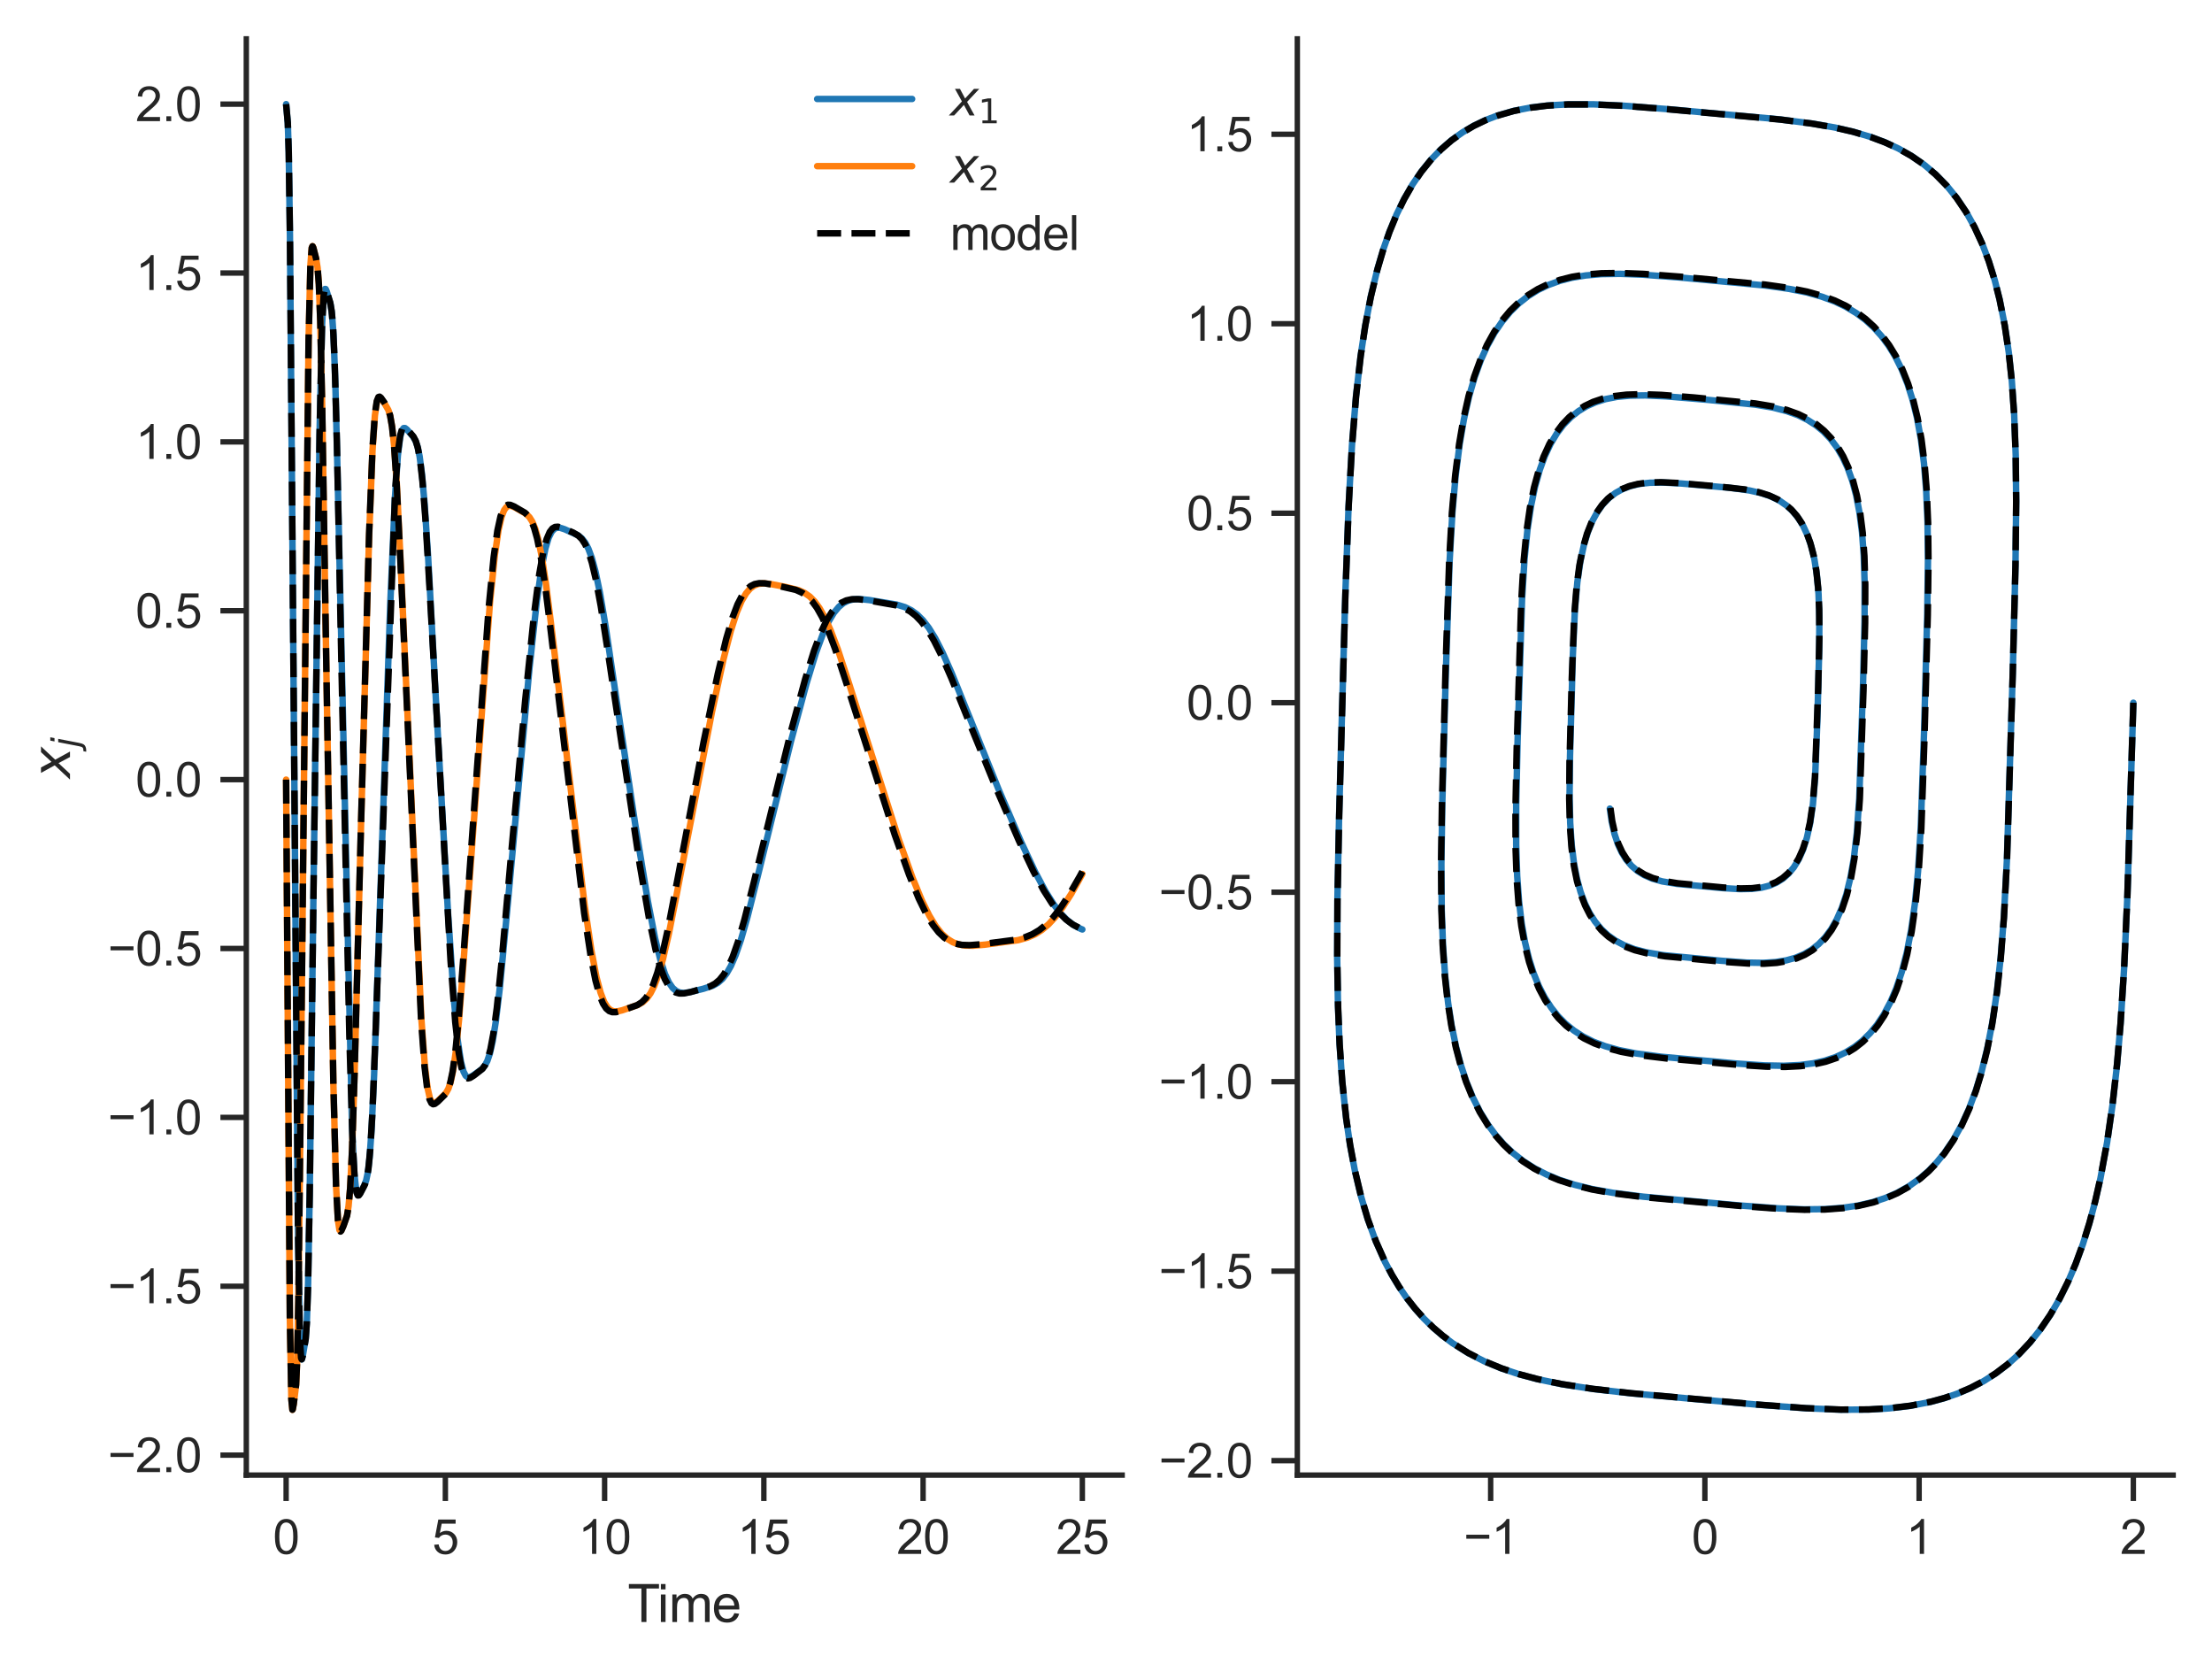 <?xml version="1.0" encoding="utf-8" standalone="no"?>
<!DOCTYPE svg PUBLIC "-//W3C//DTD SVG 1.1//EN"
  "http://www.w3.org/Graphics/SVG/1.1/DTD/svg11.dtd">
<svg xmlns:xlink="http://www.w3.org/1999/xlink" width="409.971pt" height="309.639pt" viewBox="0 0 409.971 309.639" xmlns="http://www.w3.org/2000/svg" version="1.1">
 <defs>
  <style type="text/css">*{stroke-linejoin: round; stroke-linecap: butt}</style>
 </defs>
 <g id="figure_1">
  <g id="patch_1">
   <path d="M 0 309.639 
L 409.971 309.639 
L 409.971 0 
L 0 0 
z
" style="fill: #ffffff"/>
  </g>
  <g id="axes_1">
   <g id="patch_2">
    <path d="M 45.651 273.312 
L 207.979 273.312 
L 207.979 7.2 
L 45.651 7.2 
z
" style="fill: #ffffff"/>
   </g>
   <g id="matplotlib.axis_1">
    <g id="xtick_1">
     <g id="line2d_1">
      <defs>
       <path id="mf1483bc4a9" d="M 0 0 
L 0 4.8 
" style="stroke: #262626"/>
      </defs>
      <g>
       <use xlink:href="#mf1483bc4a9" x="53.03" y="273.312" style="fill: #262626; stroke: #262626"/>
      </g>
     </g>
     <g id="text_1">
      <!-- 0 -->
      <g style="fill: #262626" transform="translate(50.583 287.911) scale(0.088 -0.088)">
       <defs>
        <path id="ArialMT-30" d="M 266 2259 
Q 266 3072 433 3567 
Q 600 4063 929 4331 
Q 1259 4600 1759 4600 
Q 2128 4600 2406 4451 
Q 2684 4303 2865 4023 
Q 3047 3744 3150 3342 
Q 3253 2941 3253 2259 
Q 3253 1453 3087 958 
Q 2922 463 2592 192 
Q 2263 -78 1759 -78 
Q 1097 -78 719 397 
Q 266 969 266 2259 
z
M 844 2259 
Q 844 1131 1108 757 
Q 1372 384 1759 384 
Q 2147 384 2411 759 
Q 2675 1134 2675 2259 
Q 2675 3391 2411 3762 
Q 2147 4134 1753 4134 
Q 1366 4134 1134 3806 
Q 844 3388 844 2259 
z
" transform="scale(0.016)"/>
       </defs>
       <use xlink:href="#ArialMT-30"/>
      </g>
     </g>
    </g>
    <g id="xtick_2">
     <g id="line2d_2">
      <g>
       <use xlink:href="#mf1483bc4a9" x="82.544" y="273.312" style="fill: #262626; stroke: #262626"/>
      </g>
     </g>
     <g id="text_2">
      <!-- 5 -->
      <g style="fill: #262626" transform="translate(80.097 287.911) scale(0.088 -0.088)">
       <defs>
        <path id="ArialMT-35" d="M 266 1200 
L 856 1250 
Q 922 819 1161 601 
Q 1400 384 1738 384 
Q 2144 384 2425 690 
Q 2706 997 2706 1503 
Q 2706 1984 2436 2262 
Q 2166 2541 1728 2541 
Q 1456 2541 1237 2417 
Q 1019 2294 894 2097 
L 366 2166 
L 809 4519 
L 3088 4519 
L 3088 3981 
L 1259 3981 
L 1013 2750 
Q 1425 3038 1878 3038 
Q 2478 3038 2890 2622 
Q 3303 2206 3303 1553 
Q 3303 931 2941 478 
Q 2500 -78 1738 -78 
Q 1113 -78 717 272 
Q 322 622 266 1200 
z
" transform="scale(0.016)"/>
       </defs>
       <use xlink:href="#ArialMT-35"/>
      </g>
     </g>
    </g>
    <g id="xtick_3">
     <g id="line2d_3">
      <g>
       <use xlink:href="#mf1483bc4a9" x="112.058" y="273.312" style="fill: #262626; stroke: #262626"/>
      </g>
     </g>
     <g id="text_3">
      <!-- 10 -->
      <g style="fill: #262626" transform="translate(107.164 287.911) scale(0.088 -0.088)">
       <defs>
        <path id="ArialMT-31" d="M 2384 0 
L 1822 0 
L 1822 3584 
Q 1619 3391 1289 3197 
Q 959 3003 697 2906 
L 697 3450 
Q 1169 3672 1522 3987 
Q 1875 4303 2022 4600 
L 2384 4600 
L 2384 0 
z
" transform="scale(0.016)"/>
       </defs>
       <use xlink:href="#ArialMT-31"/>
       <use xlink:href="#ArialMT-30" x="55.615"/>
      </g>
     </g>
    </g>
    <g id="xtick_4">
     <g id="line2d_4">
      <g>
       <use xlink:href="#mf1483bc4a9" x="141.572" y="273.312" style="fill: #262626; stroke: #262626"/>
      </g>
     </g>
     <g id="text_4">
      <!-- 15 -->
      <g style="fill: #262626" transform="translate(136.678 287.911) scale(0.088 -0.088)">
       <use xlink:href="#ArialMT-31"/>
       <use xlink:href="#ArialMT-35" x="55.615"/>
      </g>
     </g>
    </g>
    <g id="xtick_5">
     <g id="line2d_5">
      <g>
       <use xlink:href="#mf1483bc4a9" x="171.086" y="273.312" style="fill: #262626; stroke: #262626"/>
      </g>
     </g>
     <g id="text_5">
      <!-- 20 -->
      <g style="fill: #262626" transform="translate(166.192 287.911) scale(0.088 -0.088)">
       <defs>
        <path id="ArialMT-32" d="M 3222 541 
L 3222 0 
L 194 0 
Q 188 203 259 391 
Q 375 700 629 1000 
Q 884 1300 1366 1694 
Q 2113 2306 2375 2664 
Q 2638 3022 2638 3341 
Q 2638 3675 2398 3904 
Q 2159 4134 1775 4134 
Q 1369 4134 1125 3890 
Q 881 3647 878 3216 
L 300 3275 
Q 359 3922 746 4261 
Q 1134 4600 1788 4600 
Q 2447 4600 2831 4234 
Q 3216 3869 3216 3328 
Q 3216 3053 3103 2787 
Q 2991 2522 2730 2228 
Q 2469 1934 1863 1422 
Q 1356 997 1212 845 
Q 1069 694 975 541 
L 3222 541 
z
" transform="scale(0.016)"/>
       </defs>
       <use xlink:href="#ArialMT-32"/>
       <use xlink:href="#ArialMT-30" x="55.615"/>
      </g>
     </g>
    </g>
    <g id="xtick_6">
     <g id="line2d_6">
      <g>
       <use xlink:href="#mf1483bc4a9" x="200.6" y="273.312" style="fill: #262626; stroke: #262626"/>
      </g>
     </g>
     <g id="text_6">
      <!-- 25 -->
      <g style="fill: #262626" transform="translate(195.706 287.911) scale(0.088 -0.088)">
       <use xlink:href="#ArialMT-32"/>
       <use xlink:href="#ArialMT-35" x="55.615"/>
      </g>
     </g>
    </g>
    <g id="text_7">
     <!-- Time -->
     <g style="fill: #262626" transform="translate(116.329 300.531) scale(0.096 -0.096)">
      <defs>
       <path id="ArialMT-54" d="M 1659 0 
L 1659 4041 
L 150 4041 
L 150 4581 
L 3781 4581 
L 3781 4041 
L 2266 4041 
L 2266 0 
L 1659 0 
z
" transform="scale(0.016)"/>
       <path id="ArialMT-69" d="M 425 3934 
L 425 4581 
L 988 4581 
L 988 3934 
L 425 3934 
z
M 425 0 
L 425 3319 
L 988 3319 
L 988 0 
L 425 0 
z
" transform="scale(0.016)"/>
       <path id="ArialMT-6d" d="M 422 0 
L 422 3319 
L 925 3319 
L 925 2853 
Q 1081 3097 1340 3245 
Q 1600 3394 1931 3394 
Q 2300 3394 2536 3241 
Q 2772 3088 2869 2813 
Q 3263 3394 3894 3394 
Q 4388 3394 4653 3120 
Q 4919 2847 4919 2278 
L 4919 0 
L 4359 0 
L 4359 2091 
Q 4359 2428 4304 2576 
Q 4250 2725 4106 2815 
Q 3963 2906 3769 2906 
Q 3419 2906 3187 2673 
Q 2956 2441 2956 1928 
L 2956 0 
L 2394 0 
L 2394 2156 
Q 2394 2531 2256 2718 
Q 2119 2906 1806 2906 
Q 1569 2906 1367 2781 
Q 1166 2656 1075 2415 
Q 984 2175 984 1722 
L 984 0 
L 422 0 
z
" transform="scale(0.016)"/>
       <path id="ArialMT-65" d="M 2694 1069 
L 3275 997 
Q 3138 488 2766 206 
Q 2394 -75 1816 -75 
Q 1088 -75 661 373 
Q 234 822 234 1631 
Q 234 2469 665 2931 
Q 1097 3394 1784 3394 
Q 2450 3394 2872 2941 
Q 3294 2488 3294 1666 
Q 3294 1616 3291 1516 
L 816 1516 
Q 847 969 1125 678 
Q 1403 388 1819 388 
Q 2128 388 2347 550 
Q 2566 713 2694 1069 
z
M 847 1978 
L 2700 1978 
Q 2663 2397 2488 2606 
Q 2219 2931 1791 2931 
Q 1403 2931 1139 2672 
Q 875 2413 847 1978 
z
" transform="scale(0.016)"/>
      </defs>
      <use xlink:href="#ArialMT-54"/>
      <use xlink:href="#ArialMT-69" x="57.334"/>
      <use xlink:href="#ArialMT-6d" x="79.551"/>
      <use xlink:href="#ArialMT-65" x="162.852"/>
     </g>
    </g>
   </g>
   <g id="matplotlib.axis_2">
    <g id="ytick_1">
     <g id="line2d_7">
      <defs>
       <path id="mb0508bed86" d="M 0 0 
L -4.8 0 
" style="stroke: #262626"/>
      </defs>
      <g>
       <use xlink:href="#mb0508bed86" x="45.651" y="269.612" style="fill: #262626; stroke: #262626"/>
      </g>
     </g>
     <g id="text_8">
      <!-- −2.0 -->
      <g style="fill: #262626" transform="translate(19.98 272.761) scale(0.088 -0.088)">
       <defs>
        <path id="ArialMT-2212" d="M 3381 1997 
L 356 1997 
L 356 2522 
L 3381 2522 
L 3381 1997 
z
" transform="scale(0.016)"/>
        <path id="ArialMT-2e" d="M 581 0 
L 581 641 
L 1222 641 
L 1222 0 
L 581 0 
z
" transform="scale(0.016)"/>
       </defs>
       <use xlink:href="#ArialMT-2212"/>
       <use xlink:href="#ArialMT-32" x="58.398"/>
       <use xlink:href="#ArialMT-2e" x="114.014"/>
       <use xlink:href="#ArialMT-30" x="141.797"/>
      </g>
     </g>
    </g>
    <g id="ytick_2">
     <g id="line2d_8">
      <g>
       <use xlink:href="#mb0508bed86" x="45.651" y="238.322" style="fill: #262626; stroke: #262626"/>
      </g>
     </g>
     <g id="text_9">
      <!-- −1.5 -->
      <g style="fill: #262626" transform="translate(19.98 241.472) scale(0.088 -0.088)">
       <use xlink:href="#ArialMT-2212"/>
       <use xlink:href="#ArialMT-31" x="58.398"/>
       <use xlink:href="#ArialMT-2e" x="114.014"/>
       <use xlink:href="#ArialMT-35" x="141.797"/>
      </g>
     </g>
    </g>
    <g id="ytick_3">
     <g id="line2d_9">
      <g>
       <use xlink:href="#mb0508bed86" x="45.651" y="207.033" style="fill: #262626; stroke: #262626"/>
      </g>
     </g>
     <g id="text_10">
      <!-- −1.0 -->
      <g style="fill: #262626" transform="translate(19.98 210.182) scale(0.088 -0.088)">
       <use xlink:href="#ArialMT-2212"/>
       <use xlink:href="#ArialMT-31" x="58.398"/>
       <use xlink:href="#ArialMT-2e" x="114.014"/>
       <use xlink:href="#ArialMT-30" x="141.797"/>
      </g>
     </g>
    </g>
    <g id="ytick_4">
     <g id="line2d_10">
      <g>
       <use xlink:href="#mb0508bed86" x="45.651" y="175.743" style="fill: #262626; stroke: #262626"/>
      </g>
     </g>
     <g id="text_11">
      <!-- −0.5 -->
      <g style="fill: #262626" transform="translate(19.98 178.893) scale(0.088 -0.088)">
       <use xlink:href="#ArialMT-2212"/>
       <use xlink:href="#ArialMT-30" x="58.398"/>
       <use xlink:href="#ArialMT-2e" x="114.014"/>
       <use xlink:href="#ArialMT-35" x="141.797"/>
      </g>
     </g>
    </g>
    <g id="ytick_5">
     <g id="line2d_11">
      <g>
       <use xlink:href="#mb0508bed86" x="45.651" y="144.454" style="fill: #262626; stroke: #262626"/>
      </g>
     </g>
     <g id="text_12">
      <!-- 0.0 -->
      <g style="fill: #262626" transform="translate(25.119 147.603) scale(0.088 -0.088)">
       <use xlink:href="#ArialMT-30"/>
       <use xlink:href="#ArialMT-2e" x="55.615"/>
       <use xlink:href="#ArialMT-30" x="83.398"/>
      </g>
     </g>
    </g>
    <g id="ytick_6">
     <g id="line2d_12">
      <g>
       <use xlink:href="#mb0508bed86" x="45.651" y="113.164" style="fill: #262626; stroke: #262626"/>
      </g>
     </g>
     <g id="text_13">
      <!-- 0.5 -->
      <g style="fill: #262626" transform="translate(25.119 116.314) scale(0.088 -0.088)">
       <use xlink:href="#ArialMT-30"/>
       <use xlink:href="#ArialMT-2e" x="55.615"/>
       <use xlink:href="#ArialMT-35" x="83.398"/>
      </g>
     </g>
    </g>
    <g id="ytick_7">
     <g id="line2d_13">
      <g>
       <use xlink:href="#mb0508bed86" x="45.651" y="81.875" style="fill: #262626; stroke: #262626"/>
      </g>
     </g>
     <g id="text_14">
      <!-- 1.0 -->
      <g style="fill: #262626" transform="translate(25.119 85.024) scale(0.088 -0.088)">
       <use xlink:href="#ArialMT-31"/>
       <use xlink:href="#ArialMT-2e" x="55.615"/>
       <use xlink:href="#ArialMT-30" x="83.398"/>
      </g>
     </g>
    </g>
    <g id="ytick_8">
     <g id="line2d_14">
      <g>
       <use xlink:href="#mb0508bed86" x="45.651" y="50.585" style="fill: #262626; stroke: #262626"/>
      </g>
     </g>
     <g id="text_15">
      <!-- 1.5 -->
      <g style="fill: #262626" transform="translate(25.119 53.735) scale(0.088 -0.088)">
       <use xlink:href="#ArialMT-31"/>
       <use xlink:href="#ArialMT-2e" x="55.615"/>
       <use xlink:href="#ArialMT-35" x="83.398"/>
      </g>
     </g>
    </g>
    <g id="ytick_9">
     <g id="line2d_15">
      <g>
       <use xlink:href="#mb0508bed86" x="45.651" y="19.296" style="fill: #262626; stroke: #262626"/>
      </g>
     </g>
     <g id="text_16">
      <!-- 2.0 -->
      <g style="fill: #262626" transform="translate(25.119 22.445) scale(0.088 -0.088)">
       <use xlink:href="#ArialMT-32"/>
       <use xlink:href="#ArialMT-2e" x="55.615"/>
       <use xlink:href="#ArialMT-30" x="83.398"/>
      </g>
     </g>
    </g>
    <g id="text_17">
     <!-- $x_j$ -->
     <g style="fill: #262626" transform="translate(13.004 144.192) rotate(-90) scale(0.096 -0.096)">
      <defs>
       <path id="DejaVuSans-Oblique-78" d="M 3841 3500 
L 2234 1784 
L 3219 0 
L 2559 0 
L 1819 1388 
L 531 0 
L -166 0 
L 1556 1844 
L 641 3500 
L 1300 3500 
L 1972 2234 
L 3144 3500 
L 3841 3500 
z
" transform="scale(0.016)"/>
       <path id="DejaVuSans-Oblique-6a" d="M 928 3500 
L 1503 3500 
L 813 -63 
L 809 -78 
Q 694 -675 544 -897 
Q 403 -1106 132 -1218 
Q -138 -1331 -506 -1331 
L -722 -1331 
L -628 -844 
L -481 -844 
Q -144 -844 -1 -703 
Q 141 -563 238 -63 
L 928 3500 
z
M 1197 4863 
L 1772 4863 
L 1631 4134 
L 1056 4134 
L 1197 4863 
z
" transform="scale(0.016)"/>
      </defs>
      <use xlink:href="#DejaVuSans-Oblique-78" transform="translate(0 0.312)"/>
      <use xlink:href="#DejaVuSans-Oblique-6a" transform="translate(59.18 -16.094) scale(0.7)"/>
     </g>
    </g>
   </g>
   <g id="line2d_16">
    <path d="M 53.03 19.296 
L 53.34 22.731 
L 53.517 28.208 
L 53.738 43.588 
L 54.122 90.526 
L 55.229 227.851 
L 55.568 247.673 
L 55.804 251.634 
L 55.908 251.882 
L 55.952 251.833 
L 56.114 251.231 
L 56.66 248.013 
L 56.867 245.013 
L 57.103 237.826 
L 57.413 220.501 
L 58.107 164.601 
L 59.258 78.704 
L 59.686 60.173 
L 59.996 54.656 
L 60.232 53.543 
L 60.35 53.551 
L 60.365 53.568 
L 60.571 54.037 
L 61.28 56.446 
L 61.545 58.357 
L 61.811 62.121 
L 62.136 70.427 
L 62.593 88.975 
L 65.25 208.886 
L 65.678 217.497 
L 66.017 220.572 
L 66.283 221.37 
L 66.475 221.415 
L 66.696 221.168 
L 67.405 219.857 
L 67.862 218.721 
L 68.172 217.266 
L 68.497 214.537 
L 68.866 209.328 
L 69.338 199.12 
L 70.135 176.103 
L 72.334 111.861 
L 73.19 92.34 
L 73.736 84.426 
L 74.164 81.025 
L 74.518 79.705 
L 74.813 79.319 
L 75.064 79.315 
L 75.404 79.568 
L 76.496 80.818 
L 76.998 81.633 
L 77.381 82.718 
L 77.765 84.527 
L 78.193 87.729 
L 78.695 93.319 
L 79.374 103.68 
L 80.864 131.021 
L 83.049 169.343 
L 84.155 185.566 
L 84.864 192.976 
L 85.425 196.717 
L 85.897 198.527 
L 86.31 199.323 
L 86.679 199.592 
L 87.048 199.589 
L 87.579 199.331 
L 89.247 198.14 
L 89.837 197.477 
L 90.324 196.567 
L 90.797 195.178 
L 91.313 192.902 
L 91.904 189.185 
L 92.627 183.076 
L 93.704 171.808 
L 98.132 123.752 
L 99.49 111.395 
L 100.375 105.179 
L 101.083 101.639 
L 101.689 99.638 
L 102.235 98.538 
L 102.736 97.995 
L 103.223 97.781 
L 103.784 97.787 
L 104.625 98.052 
L 107.075 99.154 
L 107.813 99.729 
L 108.433 100.504 
L 109.038 101.641 
L 109.673 103.349 
L 110.367 105.898 
L 111.193 109.86 
L 112.27 116.234 
L 114.248 129.577 
L 117.702 152.545 
L 120.063 166.907 
L 121.406 173.826 
L 122.409 177.918 
L 123.251 180.481 
L 123.989 182.071 
L 124.668 183.043 
L 125.317 183.608 
L 125.981 183.899 
L 126.734 183.982 
L 127.752 183.853 
L 130.364 183.201 
L 132.121 182.63 
L 133.08 182.081 
L 133.892 181.36 
L 134.674 180.357 
L 135.471 178.962 
L 136.341 176.964 
L 137.33 174.107 
L 138.555 169.84 
L 140.385 162.556 
L 146.613 137.274 
L 149.477 126.643 
L 151.203 121.016 
L 152.502 117.488 
L 153.594 115.125 
L 154.568 113.518 
L 155.469 112.439 
L 156.339 111.727 
L 157.225 111.284 
L 158.199 111.046 
L 159.38 110.999 
L 161.121 111.179 
L 166.168 112.017 
L 167.718 112.489 
L 168.914 113.082 
L 169.991 113.865 
L 171.039 114.906 
L 172.131 116.317 
L 173.312 118.224 
L 174.669 120.863 
L 176.381 124.711 
L 179.156 131.582 
L 185.118 146.364 
L 189.28 156.059 
L 191.907 161.67 
L 193.782 165.181 
L 195.316 167.605 
L 196.659 169.33 
L 197.899 170.576 
L 199.095 171.47 
L 200.305 172.099 
L 200.6 172.215 
L 200.6 172.215 
" clip-path="url(#p7f247a9bf8)" style="fill: none; stroke: #1f77b4; stroke-width: 1.2; stroke-linecap: round"/>
   </g>
   <g id="line2d_17">
    <path d="M 53.03 144.454 
L 53.723 244.298 
L 54.004 259.292 
L 54.196 261.216 
L 54.255 261.132 
L 54.432 260.18 
L 54.875 256.591 
L 55.066 252.329 
L 55.303 240.91 
L 55.657 210.058 
L 57.192 62.939 
L 57.531 49.159 
L 57.782 45.907 
L 57.915 45.613 
L 57.944 45.628 
L 58.077 45.915 
L 58.579 47.891 
L 58.859 49.599 
L 59.096 52.691 
L 59.361 59.568 
L 59.715 75.513 
L 60.483 123.788 
L 61.782 200.538 
L 62.283 219.648 
L 62.638 226.093 
L 62.918 227.902 
L 63.11 228.121 
L 63.272 227.954 
L 63.656 227.095 
L 64.32 225.197 
L 64.6 223.489 
L 64.896 220.151 
L 65.25 213.203 
L 65.722 198.868 
L 66.888 153.781 
L 68.408 99.44 
L 69.043 83.395 
L 69.485 76.987 
L 69.854 74.447 
L 70.15 73.712 
L 70.371 73.635 
L 70.622 73.825 
L 71.242 74.698 
L 71.98 75.97 
L 72.334 77.132 
L 72.688 79.169 
L 73.072 82.815 
L 73.544 89.709 
L 74.208 103.214 
L 78.09 188.686 
L 78.739 197.421 
L 79.241 201.563 
L 79.669 203.475 
L 80.023 204.203 
L 80.333 204.404 
L 80.658 204.342 
L 81.174 203.966 
L 82.635 202.549 
L 83.093 201.744 
L 83.521 200.49 
L 83.964 198.437 
L 84.465 194.942 
L 85.07 188.993 
L 85.926 178.057 
L 90.812 111.594 
L 91.712 102.84 
L 92.391 98.222 
L 92.952 95.771 
L 93.439 94.517 
L 93.881 93.928 
L 94.295 93.718 
L 94.752 93.737 
L 95.446 94.02 
L 97.497 95.2 
L 98.132 95.827 
L 98.678 96.702 
L 99.209 98.002 
L 99.785 100.05 
L 100.434 103.259 
L 101.216 108.342 
L 102.323 117.181 
L 108.33 167.516 
L 109.614 176.16 
L 110.544 181.021 
L 111.311 183.928 
L 111.975 185.637 
L 112.58 186.622 
L 113.141 187.141 
L 113.717 187.378 
L 114.381 187.402 
L 115.34 187.186 
L 118.218 186.199 
L 119.148 185.669 
L 119.886 184.986 
L 120.565 184.045 
L 121.258 182.685 
L 122.011 180.686 
L 122.867 177.731 
L 123.915 173.244 
L 125.42 165.697 
L 131.943 131.97 
L 134.083 122.171 
L 135.456 116.854 
L 136.533 113.514 
L 137.448 111.354 
L 138.275 109.94 
L 139.042 109.043 
L 139.795 108.491 
L 140.577 108.189 
L 141.477 108.085 
L 142.688 108.188 
L 145.566 108.742 
L 147.956 109.332 
L 149.122 109.857 
L 150.082 110.532 
L 150.982 111.439 
L 151.897 112.688 
L 152.871 114.412 
L 153.963 116.825 
L 155.277 120.304 
L 157.092 125.812 
L 166.582 155.546 
L 169.135 162.659 
L 170.862 166.858 
L 172.249 169.676 
L 173.444 171.623 
L 174.536 172.992 
L 175.57 173.939 
L 176.588 174.578 
L 177.651 174.985 
L 178.846 175.2 
L 180.322 175.228 
L 182.639 175.02 
L 188.69 174.197 
L 190.417 173.727 
L 191.819 173.115 
L 193.088 172.317 
L 194.328 171.269 
L 195.597 169.897 
L 196.984 168.057 
L 198.578 165.556 
L 200.6 161.941 
L 200.6 161.941 
" clip-path="url(#p7f247a9bf8)" style="fill: none; stroke: #ff7f0e; stroke-width: 1.2; stroke-linecap: round"/>
   </g>
   <g id="line2d_18">
    <path d="M 53.03 19.296 
L 53.34 22.745 
L 53.517 28.222 
L 53.738 43.591 
L 54.122 90.498 
L 55.229 227.788 
L 55.568 247.631 
L 55.804 251.606 
L 55.908 251.857 
L 55.952 251.81 
L 56.1 251.282 
L 56.646 248.143 
L 56.852 245.316 
L 57.088 238.459 
L 57.398 221.596 
L 58.048 169.623 
L 59.228 80.573 
L 59.671 60.668 
L 59.981 54.831 
L 60.217 53.574 
L 60.335 53.54 
L 60.35 53.554 
L 60.527 53.905 
L 61.191 56.012 
L 61.472 57.631 
L 61.737 60.759 
L 62.032 67.208 
L 62.431 81.56 
L 63.243 121.389 
L 64.748 191.951 
L 65.338 211.296 
L 65.752 218.54 
L 66.076 220.954 
L 66.327 221.508 
L 66.504 221.49 
L 66.755 221.166 
L 67.641 219.456 
L 67.98 218.349 
L 68.29 216.483 
L 68.629 212.896 
L 69.028 206.061 
L 69.589 191.997 
L 73.249 90.627 
L 73.765 83.646 
L 74.179 80.625 
L 74.533 79.451 
L 74.813 79.151 
L 75.064 79.177 
L 75.433 79.479 
L 76.643 80.908 
L 77.071 81.741 
L 77.455 83.037 
L 77.854 85.268 
L 78.296 89.134 
L 78.842 96.057 
L 79.639 109.417 
L 83.506 178.03 
L 84.377 189.404 
L 85.011 195.036 
L 85.528 197.832 
L 85.971 199.143 
L 86.354 199.671 
L 86.709 199.813 
L 87.122 199.72 
L 87.845 199.272 
L 89.439 198.022 
L 89.941 197.285 
L 90.413 196.164 
L 90.9 194.384 
L 91.446 191.457 
L 92.081 186.74 
L 92.922 178.653 
L 94.59 159.889 
L 97.32 129.934 
L 98.973 113.848 
L 99.947 106.361 
L 100.685 102.248 
L 101.32 99.868 
L 101.88 98.567 
L 102.382 97.918 
L 102.869 97.635 
L 103.401 97.591 
L 104.124 97.779 
L 106.234 98.678 
L 107.193 99.252 
L 107.843 99.902 
L 108.448 100.841 
L 109.053 102.217 
L 109.702 104.279 
L 110.44 107.408 
L 111.355 112.346 
L 112.669 120.815 
L 118.558 160.155 
L 120.329 170.392 
L 121.494 175.921 
L 122.409 179.266 
L 123.206 181.387 
L 123.915 182.683 
L 124.579 183.458 
L 125.228 183.887 
L 125.922 184.077 
L 126.763 184.063 
L 128.091 183.785 
L 131.545 182.781 
L 132.534 182.243 
L 133.36 181.538 
L 134.142 180.567 
L 134.939 179.207 
L 135.795 177.283 
L 136.769 174.515 
L 137.965 170.397 
L 139.692 163.556 
L 146.569 135.607 
L 149.226 125.841 
L 150.879 120.543 
L 152.148 117.171 
L 153.225 114.903 
L 154.185 113.372 
L 155.085 112.336 
L 155.956 111.661 
L 156.856 111.244 
L 157.845 111.035 
L 159.055 111.017 
L 160.914 111.241 
L 165.991 112.142 
L 167.467 112.639 
L 168.648 113.27 
L 169.725 114.102 
L 170.788 115.21 
L 171.895 116.698 
L 173.105 118.715 
L 174.522 121.533 
L 176.352 125.709 
L 179.776 134.202 
L 184.705 146.247 
L 188.837 155.764 
L 191.509 161.412 
L 193.413 164.947 
L 194.962 167.379 
L 196.32 169.116 
L 197.575 170.374 
L 198.785 171.279 
L 199.995 171.91 
L 200.6 172.136 
L 200.6 172.136 
" clip-path="url(#p7f247a9bf8)" style="fill: none; stroke-dasharray: 4.44,1.92; stroke-dashoffset: 0; stroke: #000000; stroke-width: 1.2"/>
   </g>
   <g id="line2d_19">
    <path d="M 53.03 144.454 
L 53.723 244.274 
L 54.004 259.271 
L 54.196 261.198 
L 54.255 261.114 
L 54.432 260.163 
L 54.875 256.579 
L 55.066 252.328 
L 55.303 240.933 
L 55.657 210.122 
L 57.192 63.036 
L 57.531 49.211 
L 57.782 45.934 
L 57.915 45.632 
L 57.944 45.645 
L 58.077 45.928 
L 58.579 47.898 
L 58.859 49.595 
L 59.096 52.666 
L 59.361 59.506 
L 59.715 75.398 
L 60.468 122.685 
L 61.782 200.483 
L 62.283 219.665 
L 62.638 226.143 
L 62.918 227.963 
L 63.11 228.186 
L 63.272 228.02 
L 63.656 227.161 
L 64.32 225.259 
L 64.6 223.541 
L 64.896 220.18 
L 65.25 213.185 
L 65.722 198.768 
L 66.903 152.93 
L 68.408 98.973 
L 69.043 82.995 
L 69.485 76.691 
L 69.84 74.295 
L 70.135 73.567 
L 70.356 73.495 
L 70.607 73.69 
L 71.242 74.589 
L 71.95 75.819 
L 72.304 76.982 
L 72.659 79.029 
L 73.042 82.698 
L 73.515 89.648 
L 74.179 103.265 
L 78.031 188.781 
L 78.68 197.603 
L 79.182 201.773 
L 79.61 203.686 
L 79.964 204.406 
L 80.274 204.599 
L 80.599 204.529 
L 81.13 204.132 
L 82.576 202.706 
L 83.034 201.867 
L 83.447 200.614 
L 83.89 198.503 
L 84.392 194.916 
L 84.997 188.832 
L 85.867 177.498 
L 90.561 112.688 
L 91.49 103.273 
L 92.184 98.329 
L 92.76 95.693 
L 93.261 94.351 
L 93.704 93.743 
L 94.117 93.525 
L 94.575 93.542 
L 95.254 93.82 
L 97.291 95 
L 97.925 95.629 
L 98.456 96.481 
L 98.988 97.78 
L 99.549 99.774 
L 100.183 102.903 
L 100.951 107.886 
L 102.028 116.518 
L 108.271 169.191 
L 109.481 177.17 
L 110.367 181.654 
L 111.104 184.344 
L 111.754 185.942 
L 112.344 186.852 
L 112.905 187.333 
L 113.481 187.539 
L 114.159 187.536 
L 115.193 187.276 
L 118.115 186.228 
L 118.971 185.674 
L 119.679 184.945 
L 120.358 183.913 
L 121.066 182.402 
L 121.834 180.202 
L 122.719 176.939 
L 123.826 171.943 
L 125.568 162.898 
L 130.394 137.524 
L 133.036 124.827 
L 134.585 118.381 
L 135.736 114.481 
L 136.696 111.964 
L 137.552 110.311 
L 138.334 109.258 
L 139.087 108.601 
L 139.854 108.222 
L 140.695 108.055 
L 141.758 108.084 
L 143.558 108.393 
L 147.484 109.294 
L 148.635 109.813 
L 149.595 110.487 
L 150.495 111.394 
L 151.41 112.643 
L 152.384 114.368 
L 153.476 116.782 
L 154.79 120.263 
L 156.605 125.773 
L 165.829 154.669 
L 168.486 162.097 
L 170.271 166.471 
L 171.673 169.35 
L 172.884 171.354 
L 173.976 172.754 
L 175.009 173.732 
L 176.027 174.401 
L 177.09 174.835 
L 178.27 175.072 
L 179.717 175.123 
L 181.871 174.951 
L 188.026 174.148 
L 189.871 173.689 
L 191.317 173.103 
L 192.616 172.333 
L 193.87 171.325 
L 195.154 169.998 
L 196.527 168.248 
L 198.106 165.856 
L 200.083 162.426 
L 200.6 161.475 
L 200.6 161.475 
" clip-path="url(#p7f247a9bf8)" style="fill: none; stroke-dasharray: 4.44,1.92; stroke-dashoffset: 0; stroke: #000000; stroke-width: 1.2"/>
   </g>
   <g id="patch_3">
    <path d="M 45.651 273.312 
L 45.651 7.2 
" style="fill: none; stroke: #262626; stroke-linejoin: miter; stroke-linecap: square"/>
   </g>
   <g id="patch_4">
    <path d="M 45.651 273.312 
L 207.979 273.312 
" style="fill: none; stroke: #262626; stroke-linejoin: miter; stroke-linecap: square"/>
   </g>
   <g id="legend_1">
    <g id="line2d_20">
     <path d="M 151.452 18.339 
L 160.252 18.339 
L 169.052 18.339 
" style="fill: none; stroke: #1f77b4; stroke-width: 1.2; stroke-linecap: round"/>
    </g>
    <g id="text_18">
     <!-- $x_1$ -->
     <g style="fill: #262626" transform="translate(176.092 21.419) scale(0.088 -0.088)">
      <defs>
       <path id="DejaVuSans-31" d="M 794 531 
L 1825 531 
L 1825 4091 
L 703 3866 
L 703 4441 
L 1819 4666 
L 2450 4666 
L 2450 531 
L 3481 531 
L 3481 0 
L 794 0 
L 794 531 
z
" transform="scale(0.016)"/>
      </defs>
      <use xlink:href="#DejaVuSans-Oblique-78" transform="translate(0 0.312)"/>
      <use xlink:href="#DejaVuSans-31" transform="translate(59.18 -16.094) scale(0.7)"/>
     </g>
    </g>
    <g id="line2d_21">
     <path d="M 151.452 30.787 
L 160.252 30.787 
L 169.052 30.787 
" style="fill: none; stroke: #ff7f0e; stroke-width: 1.2; stroke-linecap: round"/>
    </g>
    <g id="text_19">
     <!-- $x_2$ -->
     <g style="fill: #262626" transform="translate(176.092 33.867) scale(0.088 -0.088)">
      <defs>
       <path id="DejaVuSans-32" d="M 1228 531 
L 3431 531 
L 3431 0 
L 469 0 
L 469 531 
Q 828 903 1448 1529 
Q 2069 2156 2228 2338 
Q 2531 2678 2651 2914 
Q 2772 3150 2772 3378 
Q 2772 3750 2511 3984 
Q 2250 4219 1831 4219 
Q 1534 4219 1204 4116 
Q 875 4013 500 3803 
L 500 4441 
Q 881 4594 1212 4672 
Q 1544 4750 1819 4750 
Q 2544 4750 2975 4387 
Q 3406 4025 3406 3419 
Q 3406 3131 3298 2873 
Q 3191 2616 2906 2266 
Q 2828 2175 2409 1742 
Q 1991 1309 1228 531 
z
" transform="scale(0.016)"/>
      </defs>
      <use xlink:href="#DejaVuSans-Oblique-78" transform="translate(0 0.312)"/>
      <use xlink:href="#DejaVuSans-32" transform="translate(59.18 -16.094) scale(0.7)"/>
     </g>
    </g>
    <g id="line2d_22">
     <path d="M 151.452 43.235 
L 160.252 43.235 
L 169.052 43.235 
" style="fill: none; stroke-dasharray: 4.44,1.92; stroke-dashoffset: 0; stroke: #000000; stroke-width: 1.2"/>
    </g>
    <g id="text_20">
     <!-- model -->
     <g style="fill: #262626" transform="translate(176.092 46.315) scale(0.088 -0.088)">
      <defs>
       <path id="ArialMT-6f" d="M 213 1659 
Q 213 2581 725 3025 
Q 1153 3394 1769 3394 
Q 2453 3394 2887 2945 
Q 3322 2497 3322 1706 
Q 3322 1066 3130 698 
Q 2938 331 2570 128 
Q 2203 -75 1769 -75 
Q 1072 -75 642 372 
Q 213 819 213 1659 
z
M 791 1659 
Q 791 1022 1069 705 
Q 1347 388 1769 388 
Q 2188 388 2466 706 
Q 2744 1025 2744 1678 
Q 2744 2294 2464 2611 
Q 2184 2928 1769 2928 
Q 1347 2928 1069 2612 
Q 791 2297 791 1659 
z
" transform="scale(0.016)"/>
       <path id="ArialMT-64" d="M 2575 0 
L 2575 419 
Q 2259 -75 1647 -75 
Q 1250 -75 917 144 
Q 584 363 401 755 
Q 219 1147 219 1656 
Q 219 2153 384 2558 
Q 550 2963 881 3178 
Q 1213 3394 1622 3394 
Q 1922 3394 2156 3267 
Q 2391 3141 2538 2938 
L 2538 4581 
L 3097 4581 
L 3097 0 
L 2575 0 
z
M 797 1656 
Q 797 1019 1065 703 
Q 1334 388 1700 388 
Q 2069 388 2326 689 
Q 2584 991 2584 1609 
Q 2584 2291 2321 2609 
Q 2059 2928 1675 2928 
Q 1300 2928 1048 2622 
Q 797 2316 797 1656 
z
" transform="scale(0.016)"/>
       <path id="ArialMT-6c" d="M 409 0 
L 409 4581 
L 972 4581 
L 972 0 
L 409 0 
z
" transform="scale(0.016)"/>
      </defs>
      <use xlink:href="#ArialMT-6d"/>
      <use xlink:href="#ArialMT-6f" x="83.301"/>
      <use xlink:href="#ArialMT-64" x="138.916"/>
      <use xlink:href="#ArialMT-65" x="194.531"/>
      <use xlink:href="#ArialMT-6c" x="250.146"/>
     </g>
    </g>
   </g>
  </g>
  <g id="axes_2">
   <g id="patch_5">
    <path d="M 240.444 273.312 
L 402.771 273.312 
L 402.771 7.2 
L 240.444 7.2 
z
" style="fill: #ffffff"/>
   </g>
   <g id="matplotlib.axis_3">
    <g id="xtick_7">
     <g id="line2d_23">
      <g>
       <use xlink:href="#mf1483bc4a9" x="276.278" y="273.312" style="fill: #262626; stroke: #262626"/>
      </g>
     </g>
     <g id="text_21">
      <!-- −1 -->
      <g style="fill: #262626" transform="translate(271.262 287.911) scale(0.088 -0.088)">
       <use xlink:href="#ArialMT-2212"/>
       <use xlink:href="#ArialMT-31" x="58.398"/>
      </g>
     </g>
    </g>
    <g id="xtick_8">
     <g id="line2d_24">
      <g>
       <use xlink:href="#mf1483bc4a9" x="315.983" y="273.312" style="fill: #262626; stroke: #262626"/>
      </g>
     </g>
     <g id="text_22">
      <!-- 0 -->
      <g style="fill: #262626" transform="translate(313.536 287.911) scale(0.088 -0.088)">
       <use xlink:href="#ArialMT-30"/>
      </g>
     </g>
    </g>
    <g id="xtick_9">
     <g id="line2d_25">
      <g>
       <use xlink:href="#mf1483bc4a9" x="355.688" y="273.312" style="fill: #262626; stroke: #262626"/>
      </g>
     </g>
     <g id="text_23">
      <!-- 1 -->
      <g style="fill: #262626" transform="translate(353.241 287.911) scale(0.088 -0.088)">
       <use xlink:href="#ArialMT-31"/>
      </g>
     </g>
    </g>
    <g id="xtick_10">
     <g id="line2d_26">
      <g>
       <use xlink:href="#mf1483bc4a9" x="395.393" y="273.312" style="fill: #262626; stroke: #262626"/>
      </g>
     </g>
     <g id="text_24">
      <!-- 2 -->
      <g style="fill: #262626" transform="translate(392.946 287.911) scale(0.088 -0.088)">
       <use xlink:href="#ArialMT-32"/>
      </g>
     </g>
    </g>
   </g>
   <g id="matplotlib.axis_4">
    <g id="ytick_10">
     <g id="line2d_27">
      <g>
       <use xlink:href="#mb0508bed86" x="240.444" y="270.637" style="fill: #262626; stroke: #262626"/>
      </g>
     </g>
     <g id="text_25">
      <!-- −2.0 -->
      <g style="fill: #262626" transform="translate(214.772 273.786) scale(0.088 -0.088)">
       <use xlink:href="#ArialMT-2212"/>
       <use xlink:href="#ArialMT-32" x="58.398"/>
       <use xlink:href="#ArialMT-2e" x="114.014"/>
       <use xlink:href="#ArialMT-30" x="141.797"/>
      </g>
     </g>
    </g>
    <g id="ytick_11">
     <g id="line2d_28">
      <g>
       <use xlink:href="#mb0508bed86" x="240.444" y="235.528" style="fill: #262626; stroke: #262626"/>
      </g>
     </g>
     <g id="text_26">
      <!-- −1.5 -->
      <g style="fill: #262626" transform="translate(214.772 238.677) scale(0.088 -0.088)">
       <use xlink:href="#ArialMT-2212"/>
       <use xlink:href="#ArialMT-31" x="58.398"/>
       <use xlink:href="#ArialMT-2e" x="114.014"/>
       <use xlink:href="#ArialMT-35" x="141.797"/>
      </g>
     </g>
    </g>
    <g id="ytick_12">
     <g id="line2d_29">
      <g>
       <use xlink:href="#mb0508bed86" x="240.444" y="200.419" style="fill: #262626; stroke: #262626"/>
      </g>
     </g>
     <g id="text_27">
      <!-- −1.0 -->
      <g style="fill: #262626" transform="translate(214.772 203.569) scale(0.088 -0.088)">
       <use xlink:href="#ArialMT-2212"/>
       <use xlink:href="#ArialMT-31" x="58.398"/>
       <use xlink:href="#ArialMT-2e" x="114.014"/>
       <use xlink:href="#ArialMT-30" x="141.797"/>
      </g>
     </g>
    </g>
    <g id="ytick_13">
     <g id="line2d_30">
      <g>
       <use xlink:href="#mb0508bed86" x="240.444" y="165.31" style="fill: #262626; stroke: #262626"/>
      </g>
     </g>
     <g id="text_28">
      <!-- −0.5 -->
      <g style="fill: #262626" transform="translate(214.772 168.46) scale(0.088 -0.088)">
       <use xlink:href="#ArialMT-2212"/>
       <use xlink:href="#ArialMT-30" x="58.398"/>
       <use xlink:href="#ArialMT-2e" x="114.014"/>
       <use xlink:href="#ArialMT-35" x="141.797"/>
      </g>
     </g>
    </g>
    <g id="ytick_14">
     <g id="line2d_31">
      <g>
       <use xlink:href="#mb0508bed86" x="240.444" y="130.202" style="fill: #262626; stroke: #262626"/>
      </g>
     </g>
     <g id="text_29">
      <!-- 0.0 -->
      <g style="fill: #262626" transform="translate(219.912 133.351) scale(0.088 -0.088)">
       <use xlink:href="#ArialMT-30"/>
       <use xlink:href="#ArialMT-2e" x="55.615"/>
       <use xlink:href="#ArialMT-30" x="83.398"/>
      </g>
     </g>
    </g>
    <g id="ytick_15">
     <g id="line2d_32">
      <g>
       <use xlink:href="#mb0508bed86" x="240.444" y="95.093" style="fill: #262626; stroke: #262626"/>
      </g>
     </g>
     <g id="text_30">
      <!-- 0.5 -->
      <g style="fill: #262626" transform="translate(219.912 98.242) scale(0.088 -0.088)">
       <use xlink:href="#ArialMT-30"/>
       <use xlink:href="#ArialMT-2e" x="55.615"/>
       <use xlink:href="#ArialMT-35" x="83.398"/>
      </g>
     </g>
    </g>
    <g id="ytick_16">
     <g id="line2d_33">
      <g>
       <use xlink:href="#mb0508bed86" x="240.444" y="59.984" style="fill: #262626; stroke: #262626"/>
      </g>
     </g>
     <g id="text_31">
      <!-- 1.0 -->
      <g style="fill: #262626" transform="translate(219.912 63.133) scale(0.088 -0.088)">
       <use xlink:href="#ArialMT-31"/>
       <use xlink:href="#ArialMT-2e" x="55.615"/>
       <use xlink:href="#ArialMT-30" x="83.398"/>
      </g>
     </g>
    </g>
    <g id="ytick_17">
     <g id="line2d_34">
      <g>
       <use xlink:href="#mb0508bed86" x="240.444" y="24.875" style="fill: #262626; stroke: #262626"/>
      </g>
     </g>
     <g id="text_32">
      <!-- 1.5 -->
      <g style="fill: #262626" transform="translate(219.912 28.025) scale(0.088 -0.088)">
       <use xlink:href="#ArialMT-31"/>
       <use xlink:href="#ArialMT-2e" x="55.615"/>
       <use xlink:href="#ArialMT-35" x="83.398"/>
      </g>
     </g>
    </g>
   </g>
   <g id="line2d_35">
    <path d="M 395.393 130.202 
L 394.294 165.99 
L 393.692 179.294 
L 393.028 189.664 
L 392.376 197.228 
L 391.557 204.561 
L 390.54 211.612 
L 389.297 218.327 
L 388.33 222.588 
L 387.246 226.658 
L 386.041 230.522 
L 384.711 234.165 
L 383.257 237.575 
L 381.679 240.743 
L 379.98 243.661 
L 378.164 246.327 
L 376.238 248.738 
L 374.207 250.899 
L 372.082 252.813 
L 369.87 254.489 
L 367.582 255.939 
L 365.226 257.173 
L 362.813 258.208 
L 360.353 259.058 
L 357.853 259.739 
L 354.048 260.483 
L 350.199 260.941 
L 346.327 261.168 
L 341.156 261.196 
L 334.718 260.931 
L 325.81 260.269 
L 302.403 258.17 
L 295.263 257.361 
L 289.437 256.468 
L 284.883 255.523 
L 281.549 254.633 
L 278.298 253.552 
L 275.147 252.25 
L 272.113 250.698 
L 269.214 248.868 
L 267.364 247.483 
L 265.588 245.961 
L 263.889 244.296 
L 262.272 242.486 
L 260.741 240.532 
L 259.299 238.432 
L 257.949 236.189 
L 256.692 233.806 
L 254.985 229.98 
L 253.489 225.873 
L 252.202 221.509 
L 251.114 216.918 
L 250.213 212.133 
L 249.487 207.186 
L 248.76 200.392 
L 248.272 193.435 
L 247.98 186.376 
L 247.83 177.485 
L 247.873 166.81 
L 248.191 150.947 
L 249.346 110.049 
L 249.951 93.674 
L 250.572 82.545 
L 251.33 73.322 
L 252.181 65.941 
L 253.037 60.287 
L 254.071 54.901 
L 255.302 49.824 
L 256.361 46.244 
L 257.541 42.875 
L 258.842 39.732 
L 260.265 36.824 
L 261.807 34.16 
L 263.463 31.743 
L 265.227 29.574 
L 267.091 27.651 
L 269.046 25.966 
L 271.083 24.511 
L 273.191 23.274 
L 275.361 22.241 
L 277.581 21.395 
L 280.606 20.531 
L 283.683 19.93 
L 286.795 19.549 
L 290.709 19.325 
L 295.414 19.33 
L 300.875 19.584 
L 309.344 20.242 
L 329.428 22.077 
L 335.876 22.891 
L 340.077 23.625 
L 343.497 24.413 
L 346.826 25.409 
L 349.41 26.385 
L 351.908 27.546 
L 354.309 28.911 
L 356.6 30.5 
L 358.767 32.325 
L 360.799 34.397 
L 362.684 36.722 
L 364.415 39.298 
L 365.985 42.122 
L 367.391 45.181 
L 368.632 48.462 
L 369.712 51.945 
L 370.636 55.61 
L 371.584 60.409 
L 372.321 65.409 
L 372.869 70.563 
L 373.313 76.892 
L 373.594 84.397 
L 373.682 93.034 
L 373.547 104.874 
L 373.035 124.952 
L 371.955 159.422 
L 371.386 170.066 
L 370.79 177.548 
L 370.091 183.849 
L 369.33 189.019 
L 368.395 193.93 
L 367.269 198.539 
L 366.175 202.118 
L 364.935 205.436 
L 363.547 208.477 
L 362.015 211.226 
L 360.344 213.677 
L 358.914 215.422 
L 357.407 216.978 
L 355.828 218.349 
L 353.767 219.813 
L 351.621 221.016 
L 349.405 221.98 
L 347.133 222.727 
L 344.352 223.372 
L 341.53 223.786 
L 338.21 224.032 
L 334.404 224.076 
L 329.664 223.894 
L 322.642 223.372 
L 304.567 221.726 
L 298.921 221.007 
L 295.107 220.321 
L 291.807 219.511 
L 289.008 218.603 
L 286.689 217.644 
L 284.459 216.496 
L 282.331 215.138 
L 280.319 213.553 
L 278.741 212.05 
L 277.259 210.377 
L 275.879 208.531 
L 274.365 206.092 
L 273.01 203.417 
L 271.815 200.517 
L 270.78 197.412 
L 269.899 194.122 
L 269.057 190.084 
L 268.399 185.868 
L 267.846 180.882 
L 267.442 175.123 
L 267.207 168.617 
L 267.145 160.102 
L 267.31 149.026 
L 267.963 124.923 
L 268.657 104.234 
L 269.192 94.893 
L 269.786 88.155 
L 270.532 82.262 
L 271.319 77.696 
L 272.287 73.412 
L 273.312 69.876 
L 274.499 66.626 
L 275.673 64.034 
L 276.97 61.69 
L 278.384 59.6 
L 279.91 57.765 
L 281.537 56.181 
L 283.253 54.84 
L 285.047 53.727 
L 286.905 52.826 
L 289.093 52.031 
L 291.332 51.458 
L 293.893 51.036 
L 296.767 50.792 
L 300.229 50.734 
L 304.542 50.898 
L 311.345 51.417 
L 327.171 52.897 
L 331.616 53.527 
L 334.924 54.201 
L 337.639 54.962 
L 340.022 55.846 
L 342.081 56.827 
L 344.044 58.008 
L 345.697 59.24 
L 347.253 60.655 
L 348.703 62.259 
L 350.04 64.054 
L 351.257 66.038 
L 352.48 68.488 
L 353.545 71.155 
L 354.455 74.02 
L 355.291 77.405 
L 356.012 81.336 
L 356.587 85.815 
L 356.997 90.826 
L 357.25 96.729 
L 357.328 103.879 
L 357.196 113.767 
L 356.603 135.686 
L 355.991 153.351 
L 355.489 161.447 
L 354.897 167.505 
L 354.219 172.294 
L 353.403 176.489 
L 352.467 180.1 
L 351.441 183.154 
L 350.359 185.695 
L 349.144 187.973 
L 347.929 189.808 
L 346.614 191.416 
L 345.21 192.801 
L 343.725 193.971 
L 342.013 195.024 
L 340.232 195.851 
L 338.229 196.524 
L 336.008 197.02 
L 333.58 197.332 
L 330.607 197.472 
L 326.937 197.4 
L 321.751 197.049 
L 307.919 195.799 
L 303.29 195.197 
L 300.039 194.558 
L 297.495 193.842 
L 295.337 193.017 
L 293.414 192.05 
L 291.721 190.959 
L 290.133 189.666 
L 288.77 188.284 
L 287.515 186.714 
L 286.286 184.804 
L 285.197 182.683 
L 284.251 180.363 
L 283.389 177.664 
L 282.64 174.571 
L 282.025 171.083 
L 281.532 166.982 
L 281.193 162.279 
L 281.009 156.526 
L 281.009 149.057 
L 281.264 137.406 
L 282.094 111.08 
L 282.553 103.602 
L 283.105 98.108 
L 283.766 93.699 
L 284.515 90.129 
L 285.394 87.01 
L 286.327 84.476 
L 287.399 82.206 
L 288.532 80.324 
L 289.778 78.694 
L 291.127 77.314 
L 292.566 76.174 
L 294.081 75.259 
L 295.758 74.512 
L 297.591 73.943 
L 299.674 73.537 
L 302.104 73.304 
L 304.97 73.261 
L 308.876 73.445 
L 316.611 74.094 
L 325.327 74.975 
L 328.653 75.538 
L 331.129 76.169 
L 333.241 76.933 
L 334.999 77.796 
L 336.579 78.812 
L 337.981 79.97 
L 339.273 81.328 
L 340.446 82.889 
L 341.491 84.65 
L 342.449 86.712 
L 343.298 89.088 
L 344.019 91.778 
L 344.623 94.908 
L 345.102 98.614 
L 345.424 102.885 
L 345.592 108.119 
L 345.577 115.131 
L 345.287 127.185 
L 344.593 147.949 
L 344.152 154.228 
L 343.619 158.832 
L 342.972 162.563 
L 342.208 165.679 
L 341.364 168.218 
L 340.406 170.395 
L 339.399 172.156 
L 338.279 173.671 
L 337.057 174.942 
L 335.747 175.977 
L 334.363 176.793 
L 332.798 177.454 
L 331.058 177.941 
L 329.088 178.257 
L 326.71 178.402 
L 323.688 178.348 
L 318.995 178.009 
L 308.185 176.967 
L 305.131 176.448 
L 302.859 175.845 
L 301.008 175.133 
L 299.408 174.282 
L 298.007 173.285 
L 296.758 172.123 
L 295.626 170.755 
L 294.62 169.183 
L 293.719 167.348 
L 292.938 165.248 
L 292.27 162.813 
L 291.721 159.965 
L 291.295 156.54 
L 291.019 152.463 
L 290.905 147.333 
L 290.985 140.088 
L 291.506 121.472 
L 291.896 112.949 
L 292.345 107.856 
L 292.901 104.026 
L 293.565 100.965 
L 294.321 98.498 
L 295.166 96.467 
L 296.094 94.791 
L 297.11 93.404 
L 298.224 92.256 
L 299.424 91.337 
L 300.731 90.613 
L 302.206 90.053 
L 303.88 89.662 
L 305.82 89.443 
L 308.241 89.402 
L 311.652 89.586 
L 320.647 90.387 
L 324.273 90.877 
L 326.557 91.4 
L 328.345 92.029 
L 329.846 92.786 
L 331.158 93.697 
L 332.307 94.768 
L 333.316 96.013 
L 334.223 97.489 
L 335.029 99.24 
L 335.715 101.273 
L 336.287 103.675 
L 336.735 106.543 
L 337.045 110.022 
L 337.2 114.348 
L 337.173 120.364 
L 336.821 133.708 
L 336.407 144.279 
L 336.001 149.046 
L 335.492 152.527 
L 334.876 155.266 
L 334.162 157.465 
L 333.351 159.261 
L 332.457 160.711 
L 331.49 161.87 
L 330.431 162.799 
L 329.255 163.537 
L 327.949 164.09 
L 326.456 164.477 
L 324.694 164.697 
L 322.491 164.738 
L 319.251 164.551 
L 310.775 163.762 
L 308.078 163.312 
L 306.215 162.786 
L 304.725 162.14 
L 303.463 161.355 
L 302.375 160.415 
L 301.416 159.289 
L 300.58 157.962 
L 299.845 156.371 
L 299.222 154.484 
L 298.713 152.216 
L 298.369 149.823 
L 298.369 149.823 
" clip-path="url(#p90d893c4c8)" style="fill: none; stroke: #1f77b4; stroke-width: 1.2; stroke-linecap: round"/>
   </g>
   <g id="line2d_36">
    <path d="M 395.393 130.202 
L 394.287 165.985 
L 393.684 179.286 
L 393.019 189.652 
L 392.366 197.213 
L 391.547 204.544 
L 390.531 211.593 
L 389.288 218.305 
L 388.322 222.565 
L 387.239 226.634 
L 386.034 230.497 
L 384.706 234.139 
L 383.253 237.548 
L 381.676 240.715 
L 379.978 243.634 
L 378.164 246.299 
L 376.239 248.711 
L 374.21 250.871 
L 372.086 252.786 
L 369.876 254.463 
L 367.589 255.912 
L 365.235 257.148 
L 362.824 258.183 
L 360.365 259.033 
L 357.867 259.716 
L 354.064 260.46 
L 350.217 260.919 
L 346.346 261.147 
L 341.177 261.176 
L 334.742 260.911 
L 325.837 260.25 
L 302.44 258.152 
L 295.302 257.344 
L 289.478 256.454 
L 284.926 255.511 
L 281.592 254.623 
L 278.342 253.545 
L 275.191 252.247 
L 272.156 250.698 
L 269.256 248.872 
L 267.406 247.491 
L 265.629 245.971 
L 263.929 244.31 
L 262.311 242.504 
L 260.779 240.553 
L 259.336 238.457 
L 257.985 236.218 
L 256.727 233.839 
L 255.018 230.02 
L 253.521 225.918 
L 252.231 221.56 
L 251.141 216.975 
L 250.239 212.196 
L 249.511 207.254 
L 248.782 200.467 
L 248.291 193.516 
L 247.998 186.463 
L 247.847 177.578 
L 247.888 166.91 
L 248.204 151.056 
L 249.355 110.178 
L 249.958 93.808 
L 250.576 82.681 
L 251.33 73.459 
L 252.176 66.076 
L 253.028 60.42 
L 254.059 55.03 
L 255.284 49.949 
L 256.339 46.365 
L 257.514 42.992 
L 258.812 39.843 
L 260.23 36.929 
L 261.768 34.259 
L 263.419 31.835 
L 265.179 29.66 
L 267.039 27.729 
L 268.99 26.038 
L 271.023 24.577 
L 273.128 23.333 
L 275.294 22.294 
L 277.512 21.443 
L 280.533 20.571 
L 283.608 19.964 
L 286.717 19.578 
L 290.63 19.348 
L 295.332 19.349 
L 300.791 19.599 
L 309.257 20.254 
L 330.058 22.163 
L 335.78 22.893 
L 339.98 23.622 
L 343.401 24.404 
L 346.731 25.393 
L 349.316 26.363 
L 351.816 27.516 
L 354.22 28.873 
L 356.514 30.452 
L 358.685 32.268 
L 360.72 34.33 
L 362.61 36.644 
L 364.346 39.211 
L 365.921 42.024 
L 367.333 45.073 
L 368.58 48.344 
L 369.666 51.819 
L 370.596 55.475 
L 371.55 60.266 
L 372.293 65.258 
L 372.847 70.406 
L 373.297 76.73 
L 373.584 84.23 
L 373.678 92.865 
L 373.549 104.705 
L 373.044 124.79 
L 371.979 159.291 
L 371.417 169.951 
L 370.826 177.447 
L 370.132 183.762 
L 369.233 189.786 
L 368.272 194.664 
L 367.323 198.494 
L 366.232 202.086 
L 364.994 205.417 
L 363.608 208.47 
L 362.077 211.231 
L 360.407 213.693 
L 358.976 215.446 
L 357.467 217.01 
L 355.888 218.388 
L 353.824 219.859 
L 351.675 221.069 
L 349.455 222.038 
L 347.179 222.789 
L 344.392 223.439 
L 341.564 223.855 
L 338.236 224.103 
L 334.421 224.148 
L 329.67 223.967 
L 322.631 223.446 
L 304.516 221.8 
L 298.857 221.078 
L 295.036 220.388 
L 291.73 219.574 
L 288.925 218.66 
L 286.603 217.695 
L 284.369 216.539 
L 282.239 215.171 
L 280.225 213.575 
L 278.645 212.061 
L 277.163 210.376 
L 275.784 208.519 
L 274.27 206.064 
L 272.917 203.372 
L 271.725 200.455 
L 270.692 197.332 
L 269.815 194.025 
L 268.977 189.966 
L 268.323 185.73 
L 267.775 180.721 
L 267.374 174.938 
L 267.144 168.406 
L 267.085 159.859 
L 267.251 148.742 
L 267.934 123.301 
L 268.594 103.773 
L 269.099 94.974 
L 269.69 88.194 
L 270.434 82.262 
L 271.221 77.667 
L 272.191 73.354 
L 273.22 69.794 
L 274.412 66.522 
L 275.591 63.914 
L 276.895 61.556 
L 278.318 59.455 
L 279.853 57.61 
L 281.49 56.019 
L 283.218 54.673 
L 285.023 53.557 
L 286.894 52.655 
L 289.097 51.861 
L 291.35 51.289 
L 293.927 50.87 
L 296.82 50.63 
L 300.303 50.577 
L 304.641 50.746 
L 311.483 51.27 
L 327.127 52.728 
L 331.6 53.358 
L 334.929 54.033 
L 337.661 54.795 
L 340.059 55.682 
L 342.13 56.669 
L 344.106 57.856 
L 345.769 59.097 
L 347.333 60.522 
L 348.791 62.138 
L 350.135 63.947 
L 351.357 65.947 
L 352.584 68.417 
L 353.653 71.107 
L 354.565 73.996 
L 355.401 77.41 
L 356.122 81.372 
L 356.695 85.887 
L 357.101 90.937 
L 357.351 96.884 
L 357.425 104.085 
L 357.291 114.043 
L 356.679 136.873 
L 356.099 153.547 
L 355.592 161.707 
L 354.991 167.811 
L 354.301 172.632 
L 353.469 176.851 
L 352.595 180.21 
L 351.561 183.296 
L 350.471 185.863 
L 349.245 188.162 
L 348.017 190.013 
L 346.69 191.634 
L 345.27 193.029 
L 343.769 194.205 
L 342.198 195.175 
L 340.404 196.023 
L 338.384 196.713 
L 336.143 197.222 
L 333.691 197.542 
L 330.866 197.686 
L 327.334 197.633 
L 322.264 197.307 
L 308.93 196.123 
L 303.75 195.493 
L 300.453 194.881 
L 297.72 194.148 
L 295.529 193.34 
L 293.575 192.391 
L 291.853 191.315 
L 290.235 190.036 
L 288.846 188.664 
L 287.565 187.102 
L 286.4 185.351 
L 285.274 183.246 
L 284.294 180.936 
L 283.398 178.24 
L 282.617 175.142 
L 281.972 171.639 
L 281.453 167.513 
L 281.093 162.77 
L 280.896 157.204 
L 280.875 149.897 
L 281.099 138.815 
L 281.924 111.878 
L 282.379 104.065 
L 282.917 98.479 
L 283.565 93.989 
L 284.303 90.347 
L 285.174 87.16 
L 286.102 84.566 
L 287.172 82.241 
L 288.306 80.311 
L 289.557 78.637 
L 290.826 77.3 
L 292.177 76.18 
L 293.697 75.21 
L 295.282 74.455 
L 297.126 73.832 
L 299.12 73.397 
L 301.467 73.123 
L 304.259 73.036 
L 307.899 73.165 
L 313.999 73.647 
L 325.293 74.75 
L 328.657 75.315 
L 331.162 75.95 
L 333.297 76.721 
L 335.075 77.593 
L 336.671 78.621 
L 338.087 79.796 
L 339.391 81.172 
L 340.573 82.757 
L 341.625 84.545 
L 342.587 86.639 
L 343.438 89.051 
L 344.159 91.782 
L 344.76 94.957 
L 345.233 98.714 
L 345.548 103.04 
L 345.707 108.338 
L 345.683 115.428 
L 345.373 128.034 
L 344.699 148.037 
L 344.25 154.383 
L 343.707 159.033 
L 343.046 162.796 
L 342.295 165.835 
L 341.438 168.397 
L 340.506 170.512 
L 339.488 172.294 
L 338.355 173.825 
L 337.172 175.059 
L 335.906 176.073 
L 334.51 176.911 
L 332.993 177.568 
L 331.3 178.061 
L 329.311 178.401 
L 326.973 178.562 
L 324.046 178.527 
L 319.614 178.224 
L 308.6 177.185 
L 305.388 176.669 
L 303.029 176.07 
L 301.151 175.373 
L 299.526 174.537 
L 298.1 173.554 
L 296.828 172.403 
L 295.71 171.095 
L 294.678 169.535 
L 293.78 167.773 
L 292.97 165.682 
L 292.275 163.25 
L 291.701 160.396 
L 291.261 157.041 
L 290.968 153.028 
L 290.836 148.037 
L 290.894 141.166 
L 291.321 125.52 
L 291.769 114.117 
L 292.2 108.701 
L 292.73 104.716 
L 293.376 101.512 
L 294.122 98.915 
L 294.967 96.769 
L 295.879 95.038 
L 296.88 93.598 
L 297.985 92.401 
L 299.177 91.437 
L 300.48 90.673 
L 301.917 90.089 
L 303.554 89.669 
L 305.46 89.419 
L 307.775 89.347 
L 310.936 89.487 
L 318.167 90.104 
L 323.414 90.688 
L 325.94 91.188 
L 327.857 91.787 
L 329.451 92.515 
L 330.793 93.368 
L 331.976 94.38 
L 333.022 95.566 
L 333.969 96.982 
L 334.801 98.637 
L 335.519 100.57 
L 336.13 102.87 
L 336.617 105.59 
L 336.969 108.873 
L 337.169 112.909 
L 337.197 118.229 
L 336.986 127.272 
L 336.389 143.919 
L 335.979 148.81 
L 335.471 152.322 
L 334.854 155.091 
L 334.137 157.316 
L 333.334 159.105 
L 332.45 160.553 
L 331.474 161.731 
L 330.405 162.673 
L 329.238 163.407 
L 327.944 163.959 
L 326.464 164.347 
L 324.718 164.569 
L 322.535 164.614 
L 319.347 164.434 
L 310.959 163.654 
L 308.209 163.207 
L 306.328 162.684 
L 304.818 162.039 
L 303.555 161.258 
L 302.465 160.322 
L 301.518 159.218 
L 300.679 157.897 
L 299.943 156.311 
L 299.321 154.431 
L 298.813 152.173 
L 298.432 149.424 
L 298.42 149.301 
L 298.42 149.301 
" clip-path="url(#p90d893c4c8)" style="fill: none; stroke-dasharray: 4.44,1.92; stroke-dashoffset: 0; stroke: #000000; stroke-width: 1.2"/>
   </g>
   <g id="patch_6">
    <path d="M 240.444 273.312 
L 240.444 7.2 
" style="fill: none; stroke: #262626; stroke-linejoin: miter; stroke-linecap: square"/>
   </g>
   <g id="patch_7">
    <path d="M 240.444 273.312 
L 402.771 273.312 
" style="fill: none; stroke: #262626; stroke-linejoin: miter; stroke-linecap: square"/>
   </g>
  </g>
 </g>
 <defs>
  <clipPath id="p7f247a9bf8">
   <rect x="45.651" y="7.2" width="162.327" height="266.112"/>
  </clipPath>
  <clipPath id="p90d893c4c8">
   <rect x="240.444" y="7.2" width="162.327" height="266.112"/>
  </clipPath>
 </defs>
</svg>